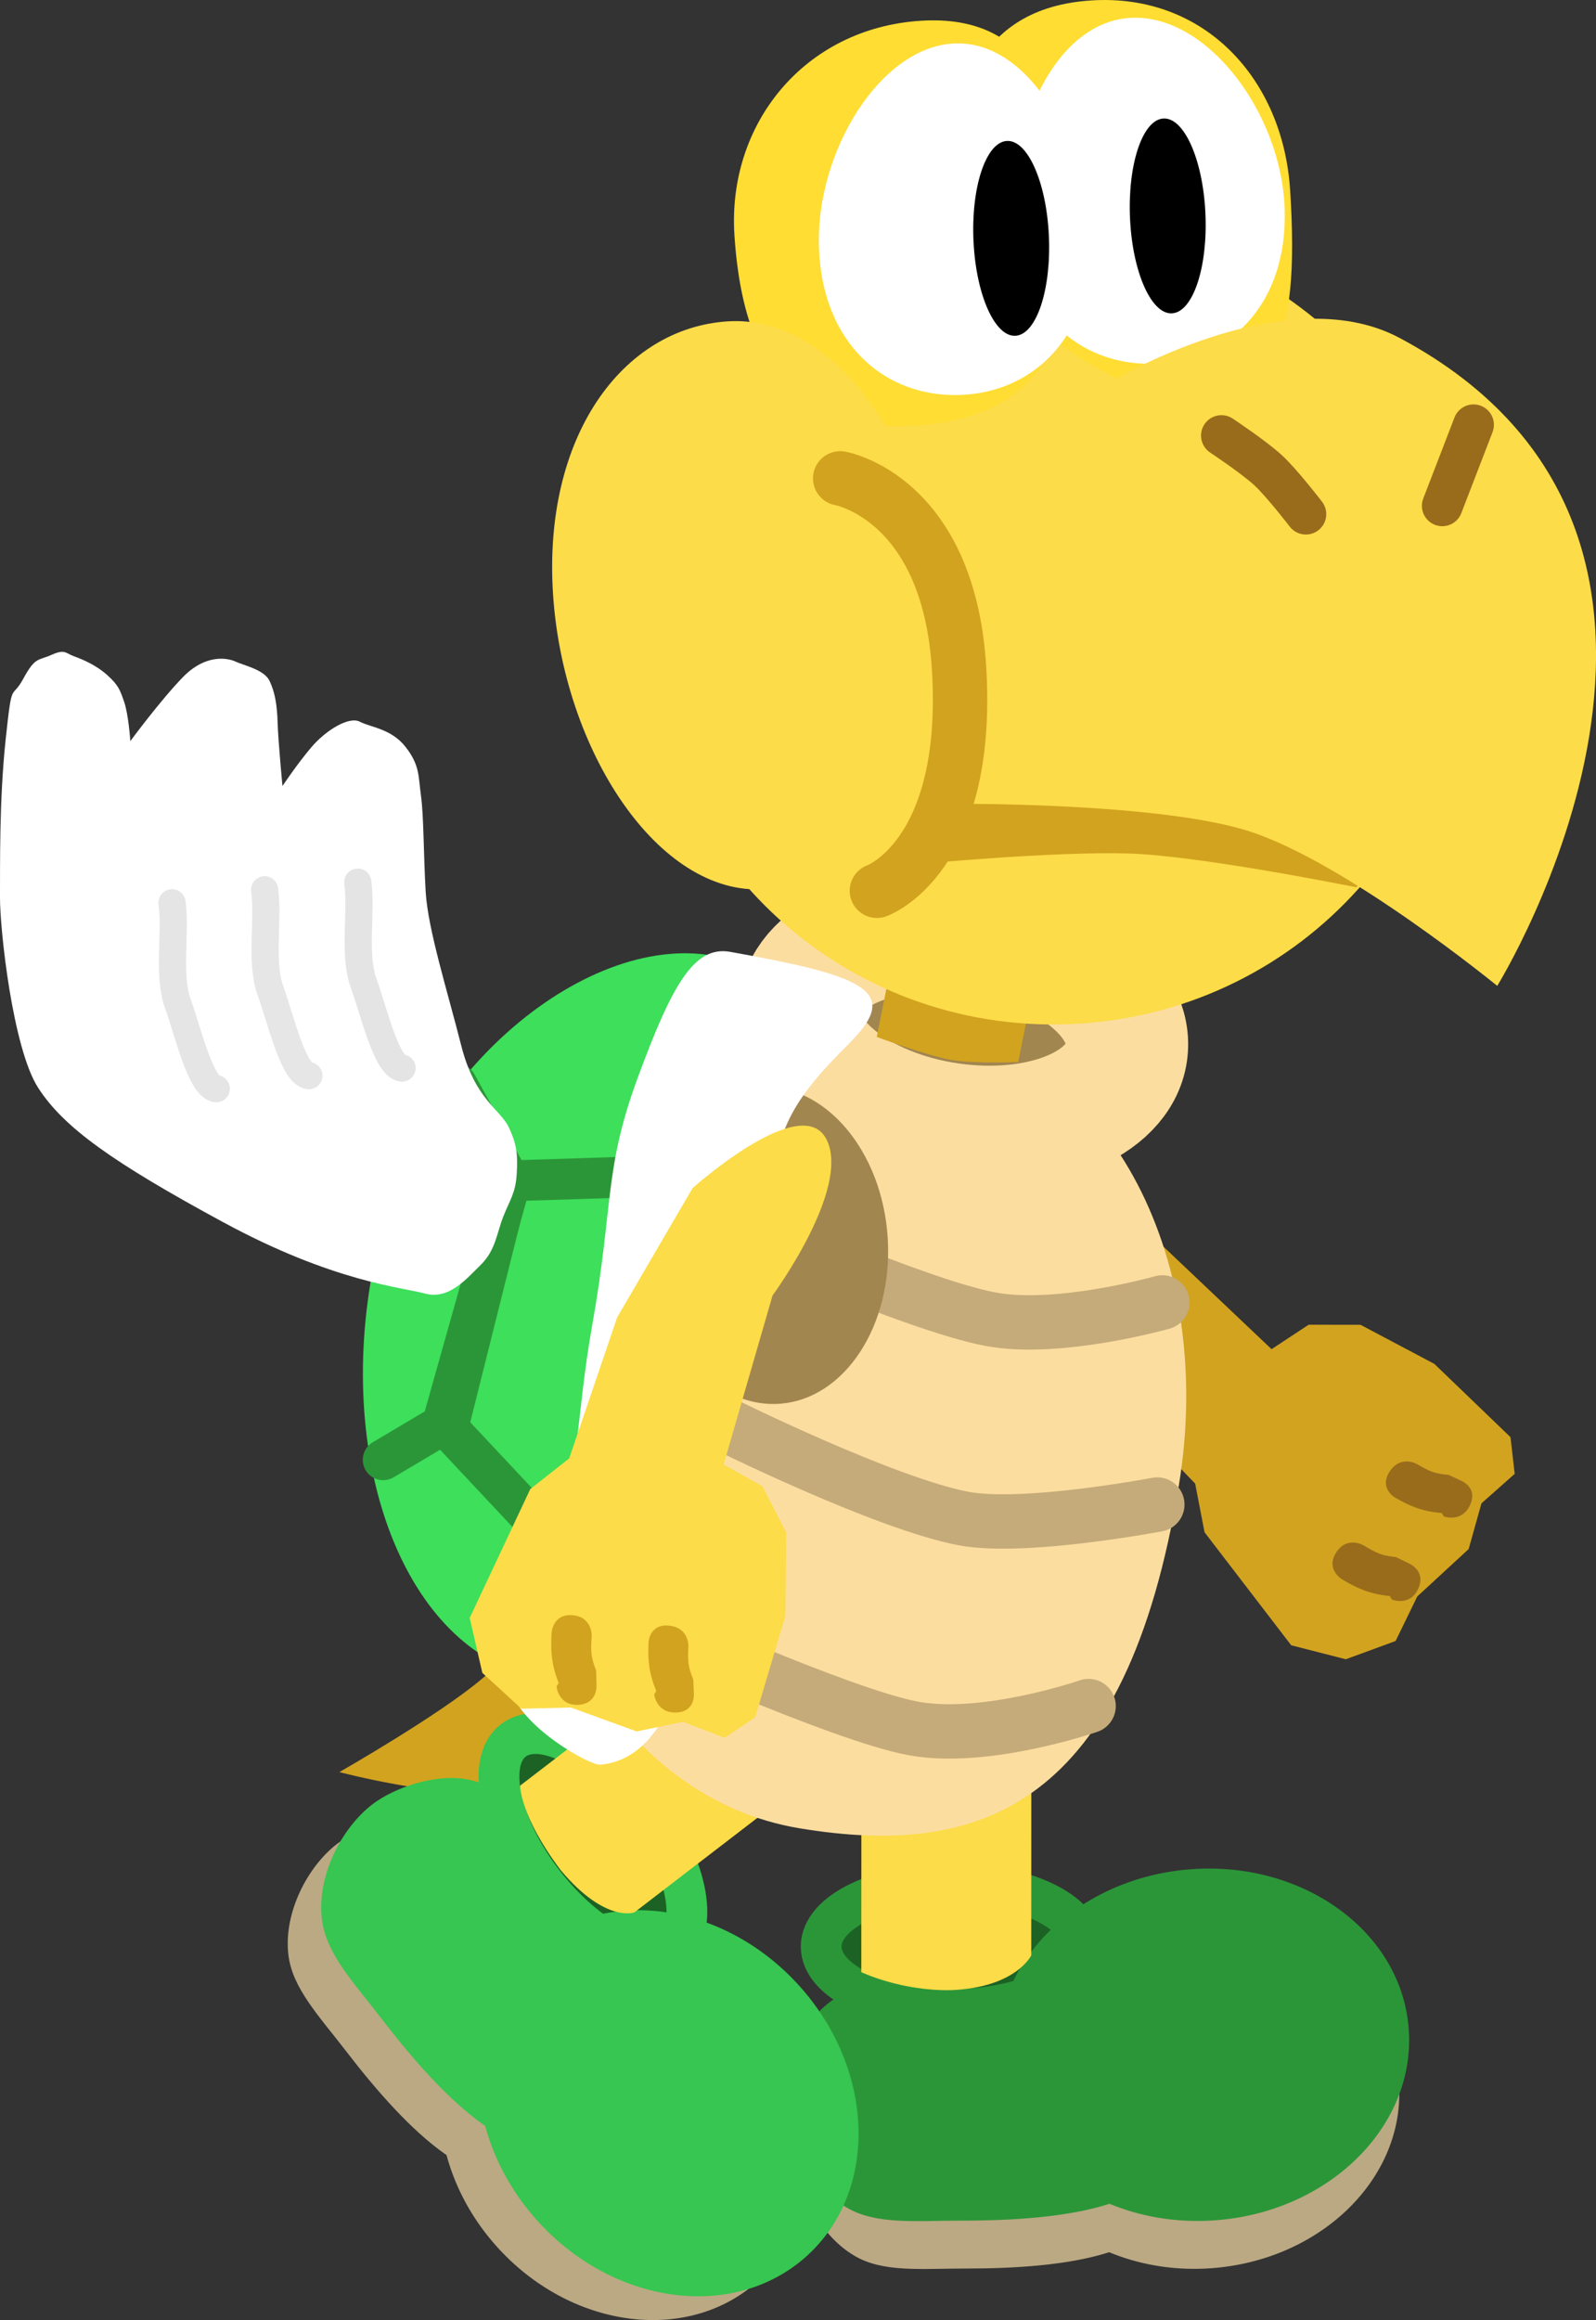 <svg version="1.1" xmlns="http://www.w3.org/2000/svg" xmlns:xlink="http://www.w3.org/1999/xlink" width="58.706" height="85.315" viewBox="0,0,58.706,85.315"><rect x="0" y="0" width="58.706" height="85.315" fill="#333333" stroke="none"/><g transform="translate(-206.364,-138.651)"><g data-paper-data="{&quot;isPaintingLayer&quot;:true}" fill-rule="nonzero" stroke-linejoin="miter" stroke-miterlimit="10" stroke-dasharray="" stroke-dashoffset="0" style="mix-blend-mode: normal"><path d="M224.374,204.491c-1.807,0.301 -5.527,-0.676 -5.527,-0.676c0,0 3.708,-2.113 5.277,-3.458c1.263,-1.083 3.421,-3.997 3.421,-3.997l1.953,5.68c0,0 -3.384,2.162 -5.124,2.452z" fill="#d2a31f" stroke="#000000" stroke-width="0" stroke-linecap="round"/><g data-paper-data="{&quot;index&quot;:null}"><path d="M244.251,179.413c2.02,0.014 4.188,4.397 4.188,4.397l4.697,4.453l1.364,-0.899l1.909,0.003l2.716,1.438l2.8,2.694l0.154,1.349l-1.222,1.084l-0.471,1.681l-1.89,1.743l-0.797,1.638l-1.832,0.672l-2.008,-0.514l-3.188,-4.156l-0.345,-1.789l-3.795,-3.948l-2.949,-4.647c0,0 -1.351,-5.211 0.669,-5.197z" data-paper-data="{&quot;origPos&quot;:null}" fill="#d2a31f" stroke="#000000" stroke-width="0" stroke-linecap="round"/><path d="M258.532,197.069c-0.304,0.67 -0.968,0.403 -0.968,0.403l-0.078,-0.129c-0.714,-0.076 -1.171,-0.265 -1.763,-0.62c0,0 -0.61,-0.366 -0.208,-0.987c0.402,-0.621 1.012,-0.255 1.012,-0.255c0.489,0.294 0.661,0.373 1.185,0.428l0.459,0.223c0,0 0.665,0.267 0.361,0.937z" data-paper-data="{&quot;origPos&quot;:null}" fill="#996c1c" stroke="none" stroke-width="0.5" stroke-linecap="butt"/><path d="M260.434,194.002c-0.312,0.659 -0.962,0.411 -0.962,0.411l-0.075,-0.124c-0.703,-0.061 -1.149,-0.237 -1.726,-0.573c0,0 -0.595,-0.346 -0.187,-0.96c0.408,-0.614 1.002,-0.267 1.002,-0.267c0.477,0.278 0.645,0.352 1.161,0.396l0.449,0.209c0,0 0.65,0.248 0.338,0.908z" data-paper-data="{&quot;origPos&quot;:null}" fill="#996c1c" stroke="none" stroke-width="0.5" stroke-linecap="butt"/></g><g data-paper-data="{&quot;index&quot;:null}" stroke-linecap="butt"><g fill="#bba983" stroke="none" stroke-width="0"><path d="M249.423,219.118c-0.001,2.423 -3.803,2.954 -7.532,2.952c-1.637,-0.001 -3.044,0.158 -4.105,-0.473c-1.357,-0.805 -2.152,-2.558 -2.151,-3.917c0,-1.02 0.521,-2.495 1.372,-3.24c1.17,-1.025 2.965,-1.146 4.888,-1.146c3.32,0.001 7.53,3.4 7.529,5.823z"/><path d="M243.187,216.479c-0.325,-3.445 2.685,-6.539 6.723,-6.911c4.038,-0.371 7.576,2.121 7.901,5.566c0.325,3.445 -2.685,6.539 -6.723,6.911c-4.038,0.371 -7.576,-2.121 -7.901,-5.566z"/></g><g><path d="M249.511,217.261c-0.001,2.502 -3.927,3.05 -7.777,3.048c-1.691,-0.001 -3.143,0.163 -4.239,-0.488c-1.401,-0.831 -2.222,-2.641 -2.221,-4.044c0,-1.053 0.538,-2.576 1.416,-3.345c1.209,-1.058 3.062,-1.184 5.047,-1.183c3.428,0.001 7.775,3.51 7.774,6.012z" fill="#2b9638" stroke="none" stroke-width="0"/><path d="M246.185,210.233c-0,1.277 -2.153,2.311 -4.809,2.31c-2.655,-0.001 -4.807,-1.036 -4.807,-2.313c0,-1.277 2.153,-2.311 4.809,-2.31c2.655,0.001 4.807,1.036 4.807,2.313z" fill="#1c6225" stroke="#2b9638" stroke-width="1.5"/><path d="M243.072,214.536c-0.336,-3.558 2.772,-6.752 6.942,-7.136c4.17,-0.383 7.823,2.19 8.158,5.747c0.336,3.558 -2.772,6.752 -6.942,7.136c-4.17,0.383 -7.823,-2.19 -8.158,-5.747z" fill="#2b9638" stroke="none" stroke-width="0"/></g><path d="M238.046,211.171l0.005,-15.238l6.251,0.002l-0.005,14.618c0,0 -0.551,1.181 -2.942,1.28c-1.844,0.041 -3.309,-0.662 -3.309,-0.662z" fill="#fcdc48" stroke="none" stroke-width="0"/></g><g data-paper-data="{&quot;index&quot;:null}" stroke-linecap="butt"><g fill="#bba983" stroke="none" stroke-width="0"><path d="M226.033,218.258c-1.921,1.476 -4.659,-1.214 -6.932,-4.172c-0.998,-1.298 -1.98,-2.317 -2.128,-3.543c-0.189,-1.566 0.716,-3.265 1.794,-4.093c0.809,-0.621 2.296,-1.108 3.404,-0.887c1.526,0.303 2.716,1.652 3.888,3.177c2.022,2.632 1.895,8.042 -0.027,9.518z"/><path d="M224.324,211.705c2.533,-2.358 6.821,-1.858 9.576,1.117c2.756,2.975 2.937,7.298 0.403,9.656c-2.533,2.358 -6.821,1.858 -9.576,-1.117c-2.756,-2.975 -2.937,-7.298 -0.403,-9.656z"/></g><g><path d="M227.559,217.196c-1.984,1.524 -4.811,-1.254 -7.157,-4.308c-1.03,-1.341 -2.044,-2.392 -2.197,-3.658c-0.195,-1.617 0.739,-3.371 1.852,-4.226c0.835,-0.641 2.37,-1.144 3.515,-0.916c1.576,0.313 2.805,1.706 4.014,3.28c2.088,2.718 1.956,8.304 -0.028,9.828z" fill="#36c651" stroke="none" stroke-width="0"/><path d="M231.103,210.276c-1.012,0.778 -3.144,-0.299 -4.762,-2.404c-1.618,-2.106 -2.109,-4.443 -1.096,-5.221c1.012,-0.778 3.144,0.299 4.762,2.404c1.618,2.106 2.109,4.443 1.096,5.221z" fill="#1c6225" stroke="#36c651" stroke-width="1.5"/><path d="M225.794,210.43c2.616,-2.435 7.043,-1.918 9.888,1.154c2.846,3.072 3.032,7.536 0.417,9.971c-2.616,2.435 -7.043,1.918 -9.888,-1.154c-2.846,-3.072 -3.032,-7.536 -0.417,-9.971z" fill="#36c651" stroke="none" stroke-width="0"/></g><path d="M237.482,195.111l3.809,4.957l-11.592,8.906c0,0 -1.063,0.406 -2.707,-1.548c-1.515,-2.01 -1.497,-3.113 -1.497,-3.113z" fill="#fcdc48" stroke="none" stroke-width="0"/></g><g><path d="M226.138,189.14c1.35,-8.14 7.853,-13.843 14.527,-12.737c6.673,1.106 10.395,8.701 9.065,16.844c-1.933,11.838 -7.278,13.741 -13.952,12.635c-6.673,-1.106 -10.989,-8.602 -9.64,-16.743z" fill="#fcdda0" stroke="#00beff" stroke-width="0" stroke-linecap="butt"/><path d="M249.119,186.545c0,0 -3.826,1.086 -6.321,0.616c-2.816,-0.53 -9.731,-3.637 -9.731,-3.637" fill="none" stroke="#c5ab79" stroke-width="2" stroke-linecap="round"/><path d="M247.796,177.358c-0.284,1.935 -3.203,3.109 -6.519,2.622c-3.317,-0.487 -5.775,-2.45 -5.491,-4.384c0.284,-1.935 3.203,-3.109 6.519,-2.622c3.317,0.487 5.775,2.45 5.491,4.384z" fill="#a28650" stroke="#fcdda0" stroke-width="4.5" stroke-linecap="butt"/><path d="M248.934,193.976c0,0 -4.905,0.933 -7.117,0.517c-2.933,-0.552 -8.936,-3.538 -8.936,-3.538" fill="none" stroke="#c5ab79" stroke-width="2" stroke-linecap="round"/><path d="M238.614,176.782l1.054,-5.262l5.203,0.923l-1.054,5.262c0,0 -1.646,0.066 -2.457,-0.078c-0.912,-0.162 -2.746,-0.845 -2.746,-0.845z" fill="#d2a31f" stroke="none" stroke-width="0" stroke-linecap="butt"/><path d="M230.277,184.725c-0.206,-3.218 1.584,-5.952 3.997,-6.107c2.414,-0.154 4.537,2.329 4.743,5.547c0.206,3.218 -1.584,5.952 -3.997,6.107c-2.414,0.154 -4.537,-2.329 -4.743,-5.547z" fill="#a28650" stroke="none" stroke-width="NaN" stroke-linecap="butt"/><path d="M246.406,201.387c0,0 -3.806,1.319 -6.464,0.819c-2.692,-0.507 -9.908,-3.784 -9.908,-3.784" fill="none" stroke="#c5ab79" stroke-width="2" stroke-linecap="round"/><path d="M233.555,188.557c-1.312,7.331 -2.633,12.632 -7.35,11.788c-4.717,-0.844 -7.478,-7.471 -6.166,-14.801c1.312,-7.331 7.827,-12.594 12.545,-11.75c4.717,0.844 2.283,7.433 0.972,14.764z" fill="#3ddf5b" stroke="#000000" stroke-width="0" stroke-linecap="butt"/><g fill="none" stroke="#2b9638" stroke-width="1.5" stroke-linecap="round"><path d="M223.163,178.521l1.977,3.607l-2.512,8.916l-2.17,1.287" data-paper-data="{&quot;origPos&quot;:null}"/><path d="M226.578,195.16l-3.744,-3.994l2.277,-9.092l4.082,-0.13" data-paper-data="{&quot;origPos&quot;:null}"/></g><path d="M233.514,188.47c-1.235,6.905 -1.276,14.726 -5.072,15.074c-0.392,0.036 -3.012,-1.456 -3.268,-2.784c-0.256,-1.328 0.531,-2.309 1.674,-5.47c0.761,-2.106 0.745,-4.808 1.29,-7.854c0.804,-4.492 0.429,-5.754 1.688,-9.166c1.259,-3.412 2.071,-4.855 3.399,-4.617c4.717,0.844 6.18,1.391 4.638,3.088c-0.65,0.715 -2.041,1.907 -2.638,3.447c-1.378,3.559 -1.71,8.281 -1.71,8.281z" fill="#ffffff" stroke="none" stroke-width="0" stroke-linecap="butt"/></g><g><g stroke-width="0"><path d="M260.035,160.691c0.518,8.09 -5.729,15.075 -13.954,15.601c-8.224,0.526 -15.311,-5.605 -15.829,-13.695c-0.518,-8.09 5.729,-15.075 13.954,-15.601c8.224,-0.526 15.311,5.605 15.829,13.695z" fill="#fcdc48" stroke="none" stroke-linecap="butt"/><path d="M245.76,146.497c0.378,5.911 -2.298,7.582 -5.717,7.801c-3.419,0.219 -6.279,-0.977 -6.665,-7.009c-0.262,-4.09 2.581,-7.601 6.85,-7.874c4.148,-0.265 5.27,2.992 5.532,7.081z" fill="#ffdd32" stroke="#ff0000" stroke-linecap="butt"/><path d="M253.819,145.634c0.378,5.911 -0.679,7.479 -4.099,7.698c-1.711,0.11 -8.091,-3.891 -8.284,-6.905c-0.262,-4.09 0.801,-7.487 5.07,-7.76c4.148,-0.265 7.051,2.878 7.312,6.967z" fill="#ffdd32" stroke="#ff0000" stroke-linecap="butt"/><path d="M240.865,160.808c0.369,5.766 -2.507,10.291 -6.395,10.54c-3.889,0.249 -7.396,-5.101 -7.765,-10.867c-0.369,-5.766 2.54,-9.764 6.429,-10.013c3.889,-0.249 7.362,4.574 7.731,10.34z" fill="#fcdc48" stroke="#d2a31f" stroke-linecap="butt"/><path d="M246.452,147.488c0.116,3.52 -2.073,5.62 -4.825,5.689c-2.752,0.069 -5.026,-1.919 -5.141,-5.439c-0.116,-3.52 2.283,-7.421 5.035,-7.491c2.752,-0.069 4.816,3.72 4.932,7.24z" fill="#ffffff" stroke="none" stroke-linecap="butt"/><path d="M253.618,146.34c0.116,3.52 -2.073,5.62 -4.825,5.689c-2.752,0.069 -5.026,-1.919 -5.141,-5.439c-0.116,-3.52 1.646,-7.218 4.398,-7.287c2.752,-0.069 5.453,3.517 5.569,7.036z" fill="#ffffff" stroke="none" stroke-linecap="butt"/><path d="M244.944,147.299c0.096,1.978 -0.447,3.634 -1.212,3.698c-0.765,0.065 -1.463,-1.486 -1.559,-3.464c-0.096,-1.978 0.447,-3.634 1.212,-3.698c0.765,-0.065 1.463,1.486 1.559,3.464z" fill="#000000" stroke="none" stroke-linecap="butt"/><path d="M250.702,146.474c0.096,1.978 -0.447,3.634 -1.212,3.698c-0.765,0.065 -1.463,-1.486 -1.559,-3.464c-0.096,-1.978 0.447,-3.634 1.212,-3.698c0.765,-0.065 1.463,1.486 1.559,3.464z" fill="#000000" stroke="none" stroke-linecap="butt"/><path d="M240.358,169.574l2.674,-3.932l15.622,2.483l-2.394,3.155c0,0 -5.743,-1.163 -8.373,-1.244c-2.761,-0.085 -7.753,0.389 -7.753,0.389z" fill="#d2a31f" stroke="#d2a31f" stroke-linecap="round"/></g><g stroke-linecap="round"><path d="M247.132,152.741c0,0 6.457,-3.936 10.718,-1.661c13.792,7.362 3.587,23.824 3.587,23.824c0,0 -5.544,-4.536 -9.127,-5.686c-3.291,-1.056 -10.716,-1.008 -10.716,-1.008" fill="#fcdc48" stroke="#d2a31f" stroke-width="0"/><path d="M251.292,154.668c0,0 1.208,0.801 1.728,1.285c0.515,0.479 1.378,1.604 1.378,1.604" fill="none" stroke="#996c1c" stroke-width="1.5"/><path d="M259.416,157.251l1.149,-2.979" data-paper-data="{&quot;index&quot;:null}" fill="none" stroke="#996c1c" stroke-width="1.5"/><path d="M237.269,156.242c0,0 3.989,0.685 4.373,6.992c0.424,6.958 -3.023,8.173 -3.023,8.173" fill="none" stroke="#d2a31f" stroke-width="2"/></g></g><g data-paper-data="{&quot;origRot&quot;:0}" stroke-linecap="round"><path d="M222,186.218c-0.872,-0.236 -3.361,-0.421 -7.433,-2.627c-4.072,-2.206 -5.86,-3.482 -6.799,-4.938c-0.939,-1.456 -1.411,-5.844 -1.404,-7.011c0.006,-1.167 -0.031,-3.552 0.209,-5.807c0.24,-2.255 0.204,-1.409 0.646,-2.223c0.442,-0.814 0.537,-0.656 1.037,-0.879c0.5,-0.223 0.507,-0.067 0.825,0.049c0.318,0.115 0.824,0.327 1.235,0.7c0.411,0.372 0.465,0.547 0.614,0.976c0.162,0.466 0.228,1.446 0.228,1.446c0,0 1.099,-1.492 1.929,-2.348c0.83,-0.857 1.635,-0.719 1.943,-0.576c0.308,0.143 1.047,0.294 1.245,0.702c0.198,0.408 0.281,0.874 0.301,1.548c0.02,0.674 0.178,2.325 0.178,2.325c0,0 0.545,-0.818 1.066,-1.43c0.521,-0.612 1.375,-1.145 1.779,-0.935c0.404,0.21 1.159,0.254 1.686,0.931c0.526,0.677 0.463,1.062 0.565,1.802c0.102,0.74 0.092,2.149 0.172,3.524c0.08,1.375 0.805,3.664 1.307,5.649c0.502,1.985 1.427,2.342 1.741,2.992c0.314,0.65 0.341,1.048 0.3,1.741c-0.041,0.693 -0.259,0.962 -0.495,1.56c-0.236,0.597 -0.279,1.232 -0.82,1.765c-0.541,0.533 -1.183,1.301 -2.055,1.065z" data-paper-data="{&quot;origPos&quot;:null}" fill="#ffffff" stroke="#000000" stroke-width="0"/><path d="M214.319,178.685c-0.573,-0.068 -1.027,-2.052 -1.412,-3.121c-0.385,-1.069 -0.062,-2.591 -0.215,-3.716" data-paper-data="{&quot;origPos&quot;:null}" fill="none" stroke="#e5e5e5" stroke-width="1"/><path d="M217.725,178.207c-0.573,-0.068 -1.027,-2.052 -1.412,-3.121c-0.385,-1.069 -0.062,-2.591 -0.215,-3.716" data-paper-data="{&quot;origPos&quot;:null}" fill="none" stroke="#e6e6e6" stroke-width="1"/><path d="M221.151,177.926c-0.573,-0.068 -1.027,-2.052 -1.412,-3.121c-0.385,-1.069 -0.062,-2.591 -0.215,-3.716" data-paper-data="{&quot;origPos&quot;:null}" fill="none" stroke="#e4e4e4" stroke-width="1"/></g><g><path d="M236.764,180.548c0.916,1.801 -1.983,5.74 -1.983,5.74l-1.799,6.217l1.425,0.799l0.874,1.697l-0.03,3.073l-1.108,3.724l-1.127,0.756l-1.524,-0.588l-1.71,0.354l-2.417,-0.879l-1.821,0.044l-1.438,-1.319l-0.465,-2.02l2.229,-4.74l1.431,-1.128l1.765,-5.184l2.774,-4.754c0,0 4.009,-3.593 4.924,-1.792z" data-paper-data="{&quot;origPos&quot;:null}" fill="#fcdc48" stroke="#000000" stroke-width="0" stroke-linecap="round"/><path d="M227.637,201.341c-0.734,0.038 -0.802,-0.675 -0.802,-0.675l0.078,-0.129c-0.261,-0.669 -0.302,-1.162 -0.258,-1.851c0,0 0.045,-0.71 0.781,-0.639c0.736,0.072 0.691,0.782 0.691,0.782c-0.036,0.57 -0.028,0.759 0.164,1.25l0.013,0.51c0,0 0.068,0.713 -0.666,0.751z" data-paper-data="{&quot;origPos&quot;:null}" fill="#d2a31f" stroke="none" stroke-width="0.5" stroke-linecap="butt"/><path d="M231.235,201.623c-0.729,0.026 -0.807,-0.666 -0.807,-0.666l0.076,-0.123c-0.269,-0.652 -0.317,-1.13 -0.284,-1.797c0,0 0.034,-0.688 0.767,-0.607c0.732,0.08 0.698,0.768 0.698,0.768c-0.028,0.551 -0.016,0.735 0.181,1.213l0.02,0.495c0,0 0.078,0.692 -0.651,0.718z" data-paper-data="{&quot;origPos&quot;:null}" fill="#d2a31f" stroke="none" stroke-width="0.5" stroke-linecap="butt"/></g></g></g></svg>
